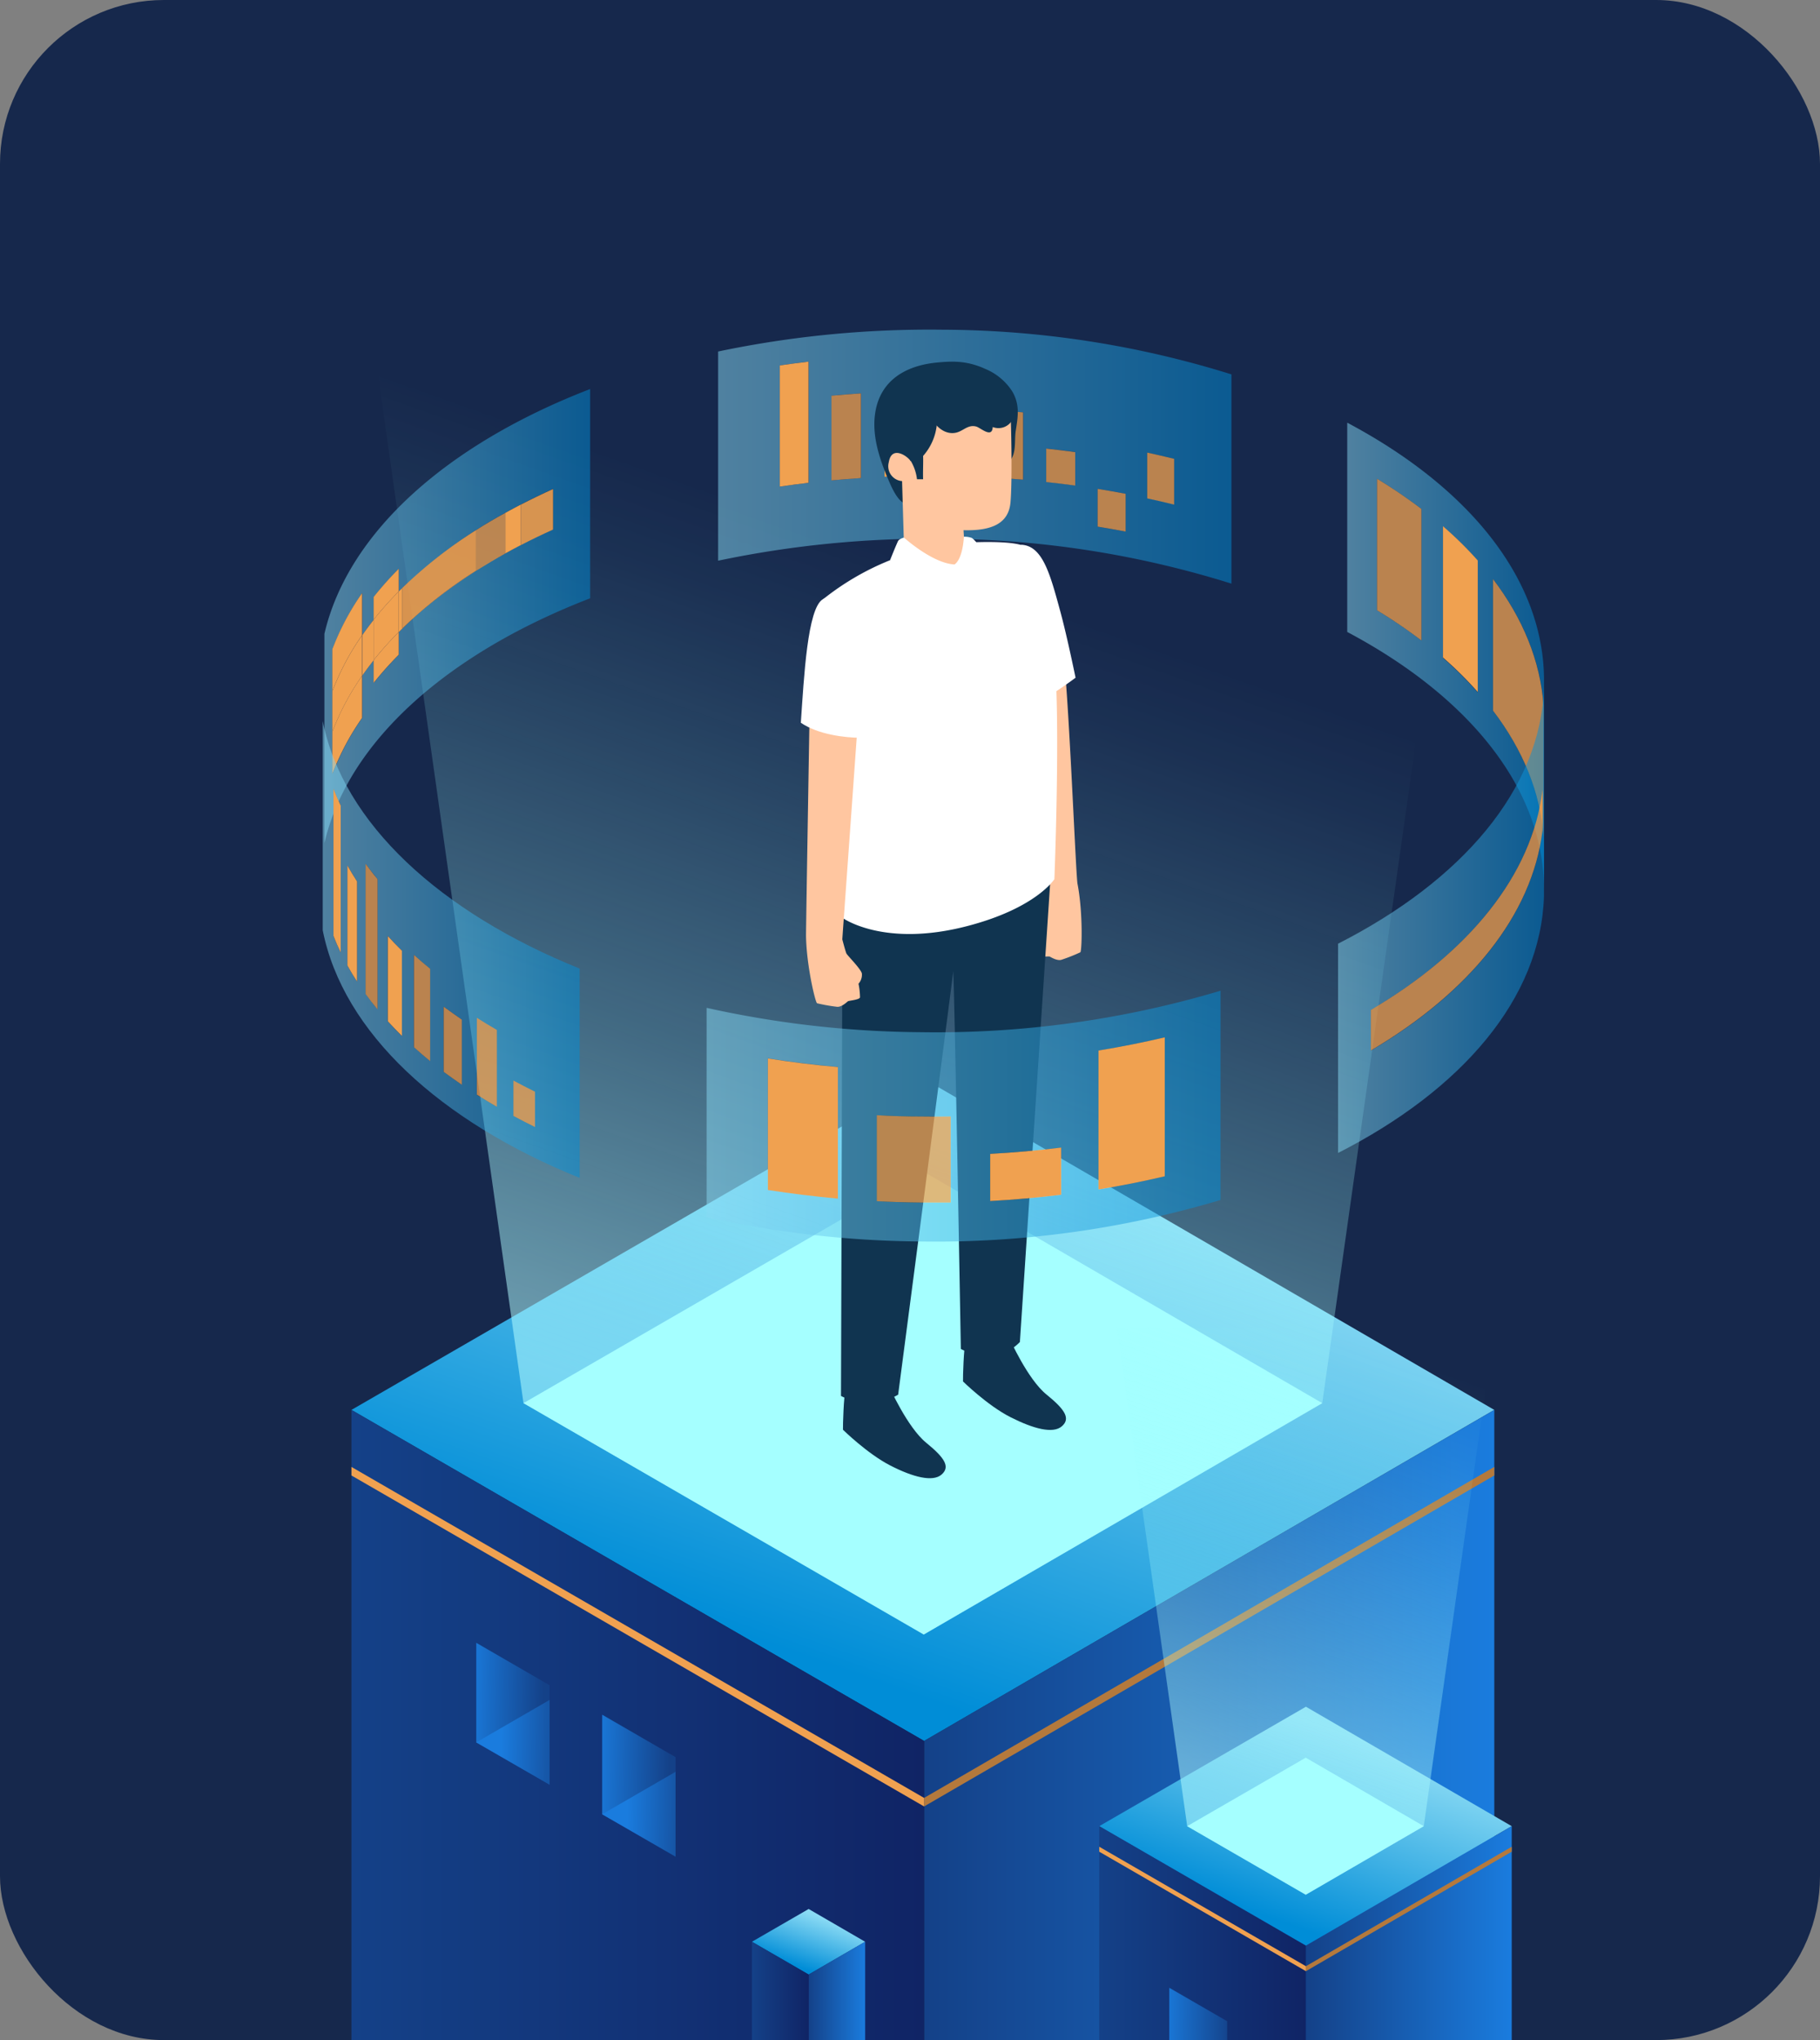 <svg xmlns="http://www.w3.org/2000/svg" xmlns:xlink="http://www.w3.org/1999/xlink" viewBox="0 0 422 473"><rect x="0" y="0" width="422" height="473" fill="#808080" stroke="none"/><defs><style>.cls-1{fill:none;}.cls-2{isolation:isolate;}.cls-3{opacity:0.1;}.cls-4{clip-path:url(#clip-path);}.cls-5{fill:#f5f5f5;}.cls-6{opacity:0.05;}.cls-7{clip-path:url(#clip-path-2);}.cls-8{clip-path:url(#clip-path-3);}.cls-30,.cls-50,.cls-9{opacity:0.56;mix-blend-mode:overlay;}.cls-9{fill:url(#linear-gradient);}.cls-10{fill:url(#New_Gradient_Swatch_2);}.cls-11{fill:url(#linear-gradient-2);}.cls-12{fill:url(#linear-gradient-3);}.cls-13{fill:#b4793c;}.cls-14,.cls-35,.cls-36{fill:#f0a150;}.cls-15{fill:url(#linear-gradient-4);}.cls-16{fill:url(#linear-gradient-5);}.cls-17{fill:url(#linear-gradient-6);}.cls-18{fill:url(#linear-gradient-7);}.cls-19{fill:url(#linear-gradient-8);}.cls-20{fill:url(#linear-gradient-9);}.cls-21{fill:#16284c;}.cls-22{clip-path:url(#clip-path-4);}.cls-23{fill:url(#New_Gradient_Swatch_2-2);}.cls-24{fill:url(#linear-gradient-10);}.cls-25{fill:url(#linear-gradient-11);}.cls-26{fill:url(#linear-gradient-12);}.cls-27{fill:url(#linear-gradient-13);}.cls-28{fill:url(#linear-gradient-14);}.cls-29{fill:url(#linear-gradient-15);}.cls-30{fill:url(#linear-gradient-16);}.cls-31{fill:#a5ffff;}.cls-32,.cls-33,.cls-34,.cls-40,.cls-41,.cls-42{opacity:0.5;}.cls-32{fill:url(#New_Gradient_Swatch_2-3);}.cls-33{fill:url(#New_Gradient_Swatch_2-4);}.cls-34{fill:url(#New_Gradient_Swatch_2-5);}.cls-35{opacity:0.88;}.cls-36{opacity:0.75;}.cls-37{fill:#103450;}.cls-38{fill:#ffc6a0;}.cls-39{fill:#fff;}.cls-40{fill:url(#New_Gradient_Swatch_2-6);}.cls-41{fill:url(#New_Gradient_Swatch_2-7);}.cls-42{fill:url(#New_Gradient_Swatch_2-8);}.cls-43{fill:url(#New_Gradient_Swatch_2-9);}.cls-44{fill:url(#linear-gradient-17);}.cls-45{fill:url(#linear-gradient-18);}.cls-46{fill:url(#linear-gradient-19);}.cls-47{fill:url(#New_Gradient_Swatch_2-10);}.cls-48{fill:url(#linear-gradient-20);}.cls-49{fill:url(#linear-gradient-21);}.cls-50{fill:url(#linear-gradient-22);}.cls-51{fill:url(#linear-gradient-23);}.cls-52{fill:url(#linear-gradient-24);}</style><clipPath id="clip-path"><rect id="Rectangle_44" data-name="Rectangle 44" class="cls-1" x="486.84" y="-688.66" width="1200" height="675"/></clipPath><clipPath id="clip-path-2"><rect class="cls-1" x="490.92" y="40.55" width="1200" height="1002.77"/></clipPath><clipPath id="clip-path-3"><rect id="Rectangle_14" data-name="Rectangle 14" class="cls-1" x="-3.36" y="-512.73" width="422" height="473" rx="38"/></clipPath><linearGradient id="linear-gradient" x1="-7198.44" y1="-344.72" x2="-7201.65" y2="114.36" gradientTransform="matrix(-1, 0, 0, 1, -6981.85, 0)" gradientUnits="userSpaceOnUse"><stop offset="0.04" stop-color="#93fffd" stop-opacity="0"/><stop offset="0.14" stop-color="#95fffd" stop-opacity="0.07"/><stop offset="0.33" stop-color="#9bfefe" stop-opacity="0.25"/><stop offset="0.61" stop-color="#a4fdfe" stop-opacity="0.54"/><stop offset="0.95" stop-color="#b0fbff" stop-opacity="0.94"/><stop offset="1" stop-color="#b2fbff"/></linearGradient><linearGradient id="New_Gradient_Swatch_2" x1="-7163.5" y1="-216.17" x2="-7236.06" y2="-10.99" gradientTransform="matrix(-1, 0, 0, 1, -6981.85, 0)" gradientUnits="userSpaceOnUse"><stop offset="0" stop-color="#89daf4"/><stop offset="1" stop-color="#008dd7"/></linearGradient><linearGradient id="linear-gradient-2" x1="-7199.34" y1="118.21" x2="-6971.58" y2="118.21" gradientTransform="matrix(-1, 0, 0, 1, -6981.85, 0)" gradientUnits="userSpaceOnUse"><stop offset="0" stop-color="#144188"/><stop offset="1" stop-color="#1a7cde"/></linearGradient><linearGradient id="linear-gradient-3" x1="-7428.1" y1="118.21" x2="-7199.34" y2="118.21" gradientTransform="matrix(-1, 0, 0, 1, -6981.85, 0)" gradientUnits="userSpaceOnUse"><stop offset="0" stop-color="#144188"/><stop offset="1" stop-color="#102465"/></linearGradient><linearGradient id="linear-gradient-4" x1="-7257.94" y1="41.77" x2="-7292.33" y2="91.78" xlink:href="#linear-gradient-2"/><linearGradient id="linear-gradient-5" x1="-7275.98" y1="29.9" x2="-7354.14" y2="43.18" gradientTransform="matrix(-1, 0, 0, 1, -6981.85, 0)" gradientUnits="userSpaceOnUse"><stop offset="0.15" stop-color="#144188"/><stop offset="1" stop-color="#1a7cde"/></linearGradient><linearGradient id="linear-gradient-6" x1="-7257.94" y1="112.19" x2="-7292.33" y2="162.21" xlink:href="#linear-gradient-2"/><linearGradient id="linear-gradient-7" x1="-7275.98" y1="100.32" x2="-7354.14" y2="113.6" xlink:href="#linear-gradient-5"/><linearGradient id="linear-gradient-8" x1="-7257.94" y1="182.61" x2="-7292.33" y2="232.63" xlink:href="#linear-gradient-2"/><linearGradient id="linear-gradient-9" x1="-7275.98" y1="170.74" x2="-7354.14" y2="184.03" xlink:href="#linear-gradient-5"/><clipPath id="clip-path-4"><rect id="Rectangle_24" data-name="Rectangle 24" class="cls-1" width="422" height="473" rx="38"/></clipPath><linearGradient id="New_Gradient_Swatch_2-2" x1="235.08" y1="267.25" x2="192.96" y2="386.35" gradientTransform="matrix(1, 0, 0, 1, 0, 0)" xlink:href="#New_Gradient_Swatch_2"/><linearGradient id="linear-gradient-10" x1="214.27" y1="462.99" x2="346.48" y2="462.99" gradientTransform="matrix(1, 0, 0, 1, 0, 0)" xlink:href="#linear-gradient-2"/><linearGradient id="linear-gradient-11" x1="81.49" y1="462.99" x2="214.27" y2="462.99" gradientTransform="matrix(1, 0, 0, 1, 0, 0)" xlink:href="#linear-gradient-3"/><linearGradient id="linear-gradient-12" x1="125.92" y1="397.49" x2="108.4" y2="397.14" gradientTransform="matrix(1, 0, 0, 1, 0, 0)" xlink:href="#linear-gradient-2"/><linearGradient id="linear-gradient-13" x1="133.28" y1="404.08" x2="116.21" y2="403.74" gradientTransform="matrix(1, 0, 0, 1, 0, 0)" xlink:href="#linear-gradient-2"/><linearGradient id="linear-gradient-14" x1="155.12" y1="414.16" x2="137.6" y2="413.81" gradientTransform="matrix(1, 0, 0, 1, 0, 0)" xlink:href="#linear-gradient-2"/><linearGradient id="linear-gradient-15" x1="162.48" y1="420.75" x2="145.41" y2="420.41" gradientTransform="matrix(1, 0, 0, 1, 0, 0)" xlink:href="#linear-gradient-2"/><linearGradient id="linear-gradient-16" x1="257.33" y1="-70.43" x2="121.18" y2="314.54" gradientUnits="userSpaceOnUse"><stop offset="0.5" stop-color="#93fffd" stop-opacity="0"/><stop offset="0.55" stop-color="#95fffd" stop-opacity="0.07"/><stop offset="0.65" stop-color="#9bfefe" stop-opacity="0.25"/><stop offset="0.8" stop-color="#a4fdfe" stop-opacity="0.54"/><stop offset="0.97" stop-color="#b0fbff" stop-opacity="0.94"/><stop offset="1" stop-color="#b2fbff"/></linearGradient><linearGradient id="New_Gradient_Swatch_2-3" x1="312.38" y1="152.18" x2="358.01" y2="152.18" gradientTransform="matrix(1, 0, 0, 1, 0, 0)" xlink:href="#New_Gradient_Swatch_2"/><linearGradient id="New_Gradient_Swatch_2-4" x1="166.51" y1="105.85" x2="285.53" y2="105.85" gradientTransform="matrix(1, 0, 0, 1, 0, 0)" xlink:href="#New_Gradient_Swatch_2"/><linearGradient id="New_Gradient_Swatch_2-5" x1="75.18" y1="142.84" x2="136.79" y2="142.84" gradientTransform="matrix(1, 0, 0, 1, 0, 0)" xlink:href="#New_Gradient_Swatch_2"/><linearGradient id="New_Gradient_Swatch_2-6" x1="74.83" y1="220.13" x2="134.41" y2="220.13" gradientTransform="matrix(1, 0, 0, 1, 0, 0)" xlink:href="#New_Gradient_Swatch_2"/><linearGradient id="New_Gradient_Swatch_2-7" x1="163.85" y1="258.77" x2="283.01" y2="258.77" gradientTransform="matrix(1, 0, 0, 1, 0, 0)" xlink:href="#New_Gradient_Swatch_2"/><linearGradient id="New_Gradient_Swatch_2-8" x1="310.24" y1="213.3" x2="357.99" y2="213.3" gradientTransform="matrix(1, 0, 0, 1, 0, 0)" xlink:href="#New_Gradient_Swatch_2"/><linearGradient id="New_Gradient_Swatch_2-9" x1="189.56" y1="444.29" x2="185.39" y2="456.09" gradientTransform="matrix(1, 0, 0, 1, 0, 0)" xlink:href="#New_Gradient_Swatch_2"/><linearGradient id="linear-gradient-17" x1="187.5" y1="582.36" x2="200.6" y2="582.36" gradientTransform="matrix(1, 0, 0, 1, 0, 0)" xlink:href="#linear-gradient-2"/><linearGradient id="linear-gradient-18" x1="174.35" y1="582.36" x2="187.5" y2="582.36" gradientTransform="matrix(1, 0, 0, 1, 0, 0)" xlink:href="#linear-gradient-3"/><linearGradient id="linear-gradient-19" x1="188.03" y1="490.75" x2="187.08" y2="640.74" gradientUnits="userSpaceOnUse"><stop offset="0" stop-color="#0276ce" stop-opacity="0"/><stop offset="0.06" stop-color="#0276ce" stop-opacity="0.16"/><stop offset="0.15" stop-color="#0276ce" stop-opacity="0.38"/><stop offset="0.25" stop-color="#0276ce" stop-opacity="0.57"/><stop offset="0.35" stop-color="#0276ce" stop-opacity="0.73"/><stop offset="0.45" stop-color="#0276ce" stop-opacity="0.85"/><stop offset="0.56" stop-color="#0276ce" stop-opacity="0.93"/><stop offset="0.68" stop-color="#0276ce" stop-opacity="0.98"/><stop offset="0.81" stop-color="#0276ce"/></linearGradient><linearGradient id="New_Gradient_Swatch_2-10" x1="310.31" y1="401.88" x2="295.11" y2="444.86" gradientTransform="matrix(1, 0, 0, 1, 0, 0)" xlink:href="#New_Gradient_Swatch_2"/><linearGradient id="linear-gradient-20" x1="302.8" y1="563.18" x2="350.52" y2="563.18" gradientTransform="matrix(1, 0, 0, 1, 0, 0)" xlink:href="#linear-gradient-2"/><linearGradient id="linear-gradient-21" x1="254.88" y1="563.18" x2="302.8" y2="563.18" gradientTransform="matrix(1, 0, 0, 1, 0, 0)" xlink:href="#linear-gradient-3"/><linearGradient id="linear-gradient-22" x1="315.54" y1="306.18" x2="275.21" y2="420.21" gradientTransform="matrix(1, 0, 0, 1, 0, 0)" xlink:href="#linear-gradient"/><linearGradient id="linear-gradient-23" x1="284.34" y1="538.62" x2="267.99" y2="538.3" gradientTransform="matrix(1, 0, 0, 1, 0, 0)" xlink:href="#linear-gradient-2"/><linearGradient id="linear-gradient-24" x1="301.73" y1="682.19" x2="302.95" y2="514.74" gradientUnits="userSpaceOnUse"><stop offset="0" stop-color="#0044ae"/><stop offset="0.18" stop-color="#0044ae" stop-opacity="0.76"/><stop offset="0.46" stop-color="#0044ae" stop-opacity="0.44"/><stop offset="0.7" stop-color="#0044ae" stop-opacity="0.2"/><stop offset="0.89" stop-color="#0044ae" stop-opacity="0.05"/><stop offset="1" stop-color="#0044ae" stop-opacity="0"/></linearGradient></defs><g class="cls-2"><g id="Banner"><g class="cls-3"><g class="cls-4"><g id="Group_2" data-name="Group 2"><g id="Group_1" data-name="Group 1"><path id="Path_5" data-name="Path 5" class="cls-5" d="M187-267.17a551.9,551.9,0,0,0,335.23,507L592.75,22.67C432.7-57.59,368-252.39,448.26-412.44S723.32-637.19,883.37-556.93s224.75,275,144.5,435.11A324.23,324.23,0,0,1,883.37,22.67l70.57,217.19c280-119.23,410.38-442.9,291.14-722.93S802.18-893.45,522.15-774.22A551.1,551.1,0,0,0,187-267.16Z"/><path id="Path_12" data-name="Path 12" class="cls-5" d="M91.49-218.55H-460.37A1202.26,1202.26,0,0,0-417.25,57.07L108.08-113.61A647.4,647.4,0,0,1,91.49-218.55Z"/><path id="Path_13" data-name="Path 13" class="cls-5" d="M405.06,289.22l-324.78,447a1185.67,1185.67,0,0,0,241,121.93L492,332.82A645.88,645.88,0,0,1,405.06,289.22Z"/><path id="Path_15" data-name="Path 15" class="cls-5" d="M138.07-21.08l-525.35,170.7A1186.45,1186.45,0,0,0-260.43,398.18L186.38,73.57A646,646,0,0,1,138.07-21.08Z"/><path id="Path_16" data-name="Path 16" class="cls-5" d="M243.61,152.18-203,476.68A1218.52,1218.52,0,0,0,1.26,679.56L325.63,233.11A651.19,651.19,0,0,1,243.61,152.18Z"/><path id="Path_21" data-name="Path 21" class="cls-5" d="M861.46,269.85,790.89,52.68l-30.55-94-22.25-68.43L715.87-41.41,685.28,52.74,614.73,269.88l-30.22,93L413.82,888.2a1213,1213,0,0,0,648.53,0L891.66,362.88Z"/></g></g></g></g><g id="Group_769" data-name="Group 769" class="cls-6"><g class="cls-7"><g id="Group_768" data-name="Group 768"><g id="Group_2-2" data-name="Group 2"><g id="Group_1-2" data-name="Group 1"><path id="Path_5-2" data-name="Path 5" d="M413.35,462.25a329.28,329.28,0,0,0,200,302.5l42.1-129.58c-95.49-47.88-134.09-164.1-86.21-259.6s164.11-134.08,259.6-86.2S962.94,453.47,915.06,549a193.47,193.47,0,0,1-86.21,86.2L871,764.76c167.07-71.14,244.84-264.25,173.7-431.32S780.41,88.6,613.33,159.74A328.79,328.79,0,0,0,413.35,462.25Z"/><path id="Path_7" data-name="Path 7" d="M595.34,104.29,493.48-209.15a707.29,707.29,0,0,0-148.29,75.68L538.86,133.1A385.27,385.27,0,0,1,595.34,104.29Z"/><path id="Path_14" data-name="Path 14" d="M366.27,370.62,52.85,268.79A716.83,716.83,0,0,0,27.12,433.23H356.39A386.51,386.51,0,0,1,366.27,370.62Z"/><path id="Path_19" data-name="Path 19" d="M413,259,146.43,65.3A707.13,707.13,0,0,0,70.75,213.6L384.18,315.44A385.72,385.72,0,0,1,413,259Z"/><path id="Path_20" data-name="Path 20" d="M492,167.24,298.36-99.23A723.42,723.42,0,0,0,180.67,18.45l266.47,193.6A390.26,390.26,0,0,1,492,167.24Z"/></g></g></g></g></g><g class="cls-8"><polygon class="cls-9" points="446.24 -395.38 446.24 105.34 217.49 237.55 -10.28 105.33 -10.28 -395.38 446.24 -395.38"/><g class="cls-2"><polygon class="cls-10" points="-10.28 -113.42 217.49 18.8 446.24 -113.42 217.49 -245.63 -10.28 -113.42"/><polygon class="cls-11" points="-10.28 -113.42 -10.28 217.62 217.49 349.84 217.49 18.8 -10.28 -113.42"/><polygon class="cls-12" points="217.49 18.8 217.49 349.84 446.24 217.62 446.24 -113.42 217.49 18.8"/></g><polygon class="cls-13" points="217.49 43.83 -10.28 -88.39 -10.28 -90.65 217.49 41.57 217.49 43.83"/><polygon class="cls-14" points="446.24 -88.39 217.49 43.83 217.49 41.57 446.24 -90.65 446.24 -88.39"/><polygon class="cls-15" points="245.71 112.14 245.71 64.86 335.18 13.15 335.18 60.43 245.71 112.14"/><polygon class="cls-16" points="334.96 13.28 335.18 13.4 335.18 60.43 294.27 36.79 334.96 13.28"/><polygon class="cls-17" points="245.71 182.56 245.71 135.28 335.18 83.57 335.18 130.86 245.71 182.56"/><polygon class="cls-18" points="334.96 83.7 335.18 83.83 335.18 130.86 294.27 107.21 334.96 83.7"/><polygon class="cls-19" points="245.71 252.99 245.71 205.7 335.18 153.99 335.18 201.28 245.71 252.99"/><polygon class="cls-20" points="334.96 154.12 335.18 154.25 335.18 201.28 294.27 177.64 334.96 154.12"/></g><rect id="Rectangle_24-2" data-name="Rectangle 24" class="cls-21" width="422" height="473" rx="38"/><g class="cls-22"><g class="cls-2"><polygon class="cls-23" points="346.48 326.89 214.27 403.64 81.49 326.89 214.27 250.15 346.48 326.89"/><polygon class="cls-24" points="346.48 326.89 346.48 522.34 214.27 599.09 214.27 403.64 346.48 326.89"/><polygon class="cls-25" points="214.27 403.64 214.27 599.09 81.49 522.34 81.49 326.89 214.27 403.64"/></g><polygon class="cls-13" points="214.27 418.83 346.48 342.09 346.48 340.11 214.27 416.85 214.27 418.83"/><polygon class="cls-14" points="81.49 342.09 214.27 418.83 214.27 416.85 81.49 340.11 81.49 342.09"/><polygon class="cls-26" points="127.44 390.73 110.43 380.89 110.43 403.97 127.44 413.8 127.44 390.73"/><polygon class="cls-27" points="110.43 403.97 127.44 413.8 127.44 394.13 110.43 403.97"/><polygon class="cls-28" points="156.64 407.4 139.63 397.56 139.63 420.64 156.64 430.47 156.64 407.4"/><polygon class="cls-29" points="139.63 420.64 156.64 430.47 156.64 410.8 139.63 420.64"/><polygon class="cls-30" points="66.18 -65 121.38 325.32 214.19 378.96 306.59 325.32 361.79 -65 66.18 -65"/><polygon class="cls-31" points="271.61 326.73 214.11 360.1 156.36 326.73 214.11 293.35 271.61 326.73"/><polygon class="cls-31" points="306.59 325.32 214.19 378.96 121.38 325.32 214.19 271.68 306.59 325.32"/><path class="cls-32" d="M357.9,194.12v-30.5c-.7-10.39-4.82-20.3-11.72-29.36v30.5c6.9,9.06,11,19,11.72,29.36Zm-15.25-33.64V130a86.79,86.79,0,0,0-8.07-7.95v30.49a86.87,86.87,0,0,1,8.07,8Zm-13.07-12V118a118.74,118.74,0,0,0-10.29-7v30.5a116.53,116.53,0,0,1,10.29,7Zm-17.2-1.92V98c28.1,14.91,45.63,36.22,45.63,59.81v48.52c0-23.59-17.53-44.9-45.63-59.81Z"/><path class="cls-33" d="M261,123.25v-8.76c-2.14-.41-4.31-.8-6.5-1.15v8.76c2.19.35,4.36.74,6.5,1.15Zm-11.69-10.69v-7.75c-2.22-.31-4.46-.58-6.73-.83v7.76c2.27.24,4.51.52,6.73.82ZM272.25,117V106.38q-3.09-.76-6.25-1.45V115.5q3.17.69,6.25,1.45Zm-35-5.74V95.61q-3.43-.3-6.92-.5v15.61c2.32.13,4.63.3,6.92.49Zm-25.11-.88V94.73c-2.36,0-4.69.1-7,.2v15.61c2.33-.1,4.66-.17,7-.21Zm-12.48.51V91.21c-2.29.15-4.58.33-6.84.54v19.63c2.26-.21,4.55-.39,6.84-.54Zm25.15-.38V88c-2.1-.08-4.21-.12-6.34-.15h-.75v22.45h.75q3.19,0,6.34.14Zm-37.31,1.48V83.85q-3.36.41-6.66.88v28.09c2.2-.32,4.42-.62,6.66-.88Zm-21-30.49a238.89,238.89,0,0,1,51.93-5.06A227.16,227.16,0,0,1,285.53,86.8v48.52a227.16,227.16,0,0,0-67.09-10.41A238.89,238.89,0,0,0,166.51,130V81.45Z"/><path class="cls-34" d="M84,147.26V137.5a59.1,59.1,0,0,0-6.9,13v28.93a59.55,59.55,0,0,1,6.9-13v-9.77q1.26-1.82,2.67-3.59v5.27a78.49,78.49,0,0,1,5.83-6.54v-5.27c9.16-9.21,21.35-17.29,35.78-23.8v-9.4q-3.86,1.74-7.49,3.62c-1.21.63-2.4,1.27-3.58,1.92a111.34,111.34,0,0,0-23.88,17.44l-.83.82v-5.27a80.24,80.24,0,0,0-5.83,6.55v5.27q-1.41,1.77-2.67,3.58Zm-8.78-.3c5.51-23.68,28.71-44.07,61.61-56.76v48.52c-32.9,12.69-56.1,33.08-61.61,56.76V147Z"/><path class="cls-14" d="M92.46,137.13l.83-.82v9.4a104.51,104.51,0,0,1,17.09-13.4c2.18-1.39,4.45-2.74,6.79-4v-9.4c1.18-.65,2.37-1.29,3.58-1.92v9.4q3.63-1.87,7.49-3.62v0c-14.43,6.51-26.62,14.59-35.78,23.8v-9.4ZM84,147.26q1.26-1.81,2.67-3.58v9.39q-1.41,1.77-2.67,3.59v-9.4Z"/><path class="cls-35" d="M120.75,117q3.63-1.87,7.49-3.62v9.4q-3.86,1.74-7.49,3.62V117Z"/><path class="cls-35" d="M93.29,136.31a105.05,105.05,0,0,1,17.09-13.4v9.4a104.51,104.51,0,0,0-17.09,13.4v-9.4Z"/><path class="cls-36" d="M110.38,122.91c2.18-1.39,4.45-2.73,6.79-4v9.4c-2.34,1.3-4.61,2.65-6.79,4v-9.4Z"/><path class="cls-14" d="M77.06,150.51a59.1,59.1,0,0,1,6.9-13v9.76a59.39,59.39,0,0,0-6.9,13v9.4a59.39,59.39,0,0,1,6.9-13v9.77a59.55,59.55,0,0,0-6.9,13V150.51Z"/><path class="cls-14" d="M77.06,160.28a59.39,59.39,0,0,1,6.9-13v9.4a59.39,59.39,0,0,0-6.9,13v-9.4Z"/><path class="cls-14" d="M86.63,153.07a78.49,78.49,0,0,1,5.83-6.54v5.27a78.49,78.49,0,0,0-5.83,6.54v-5.27Zm0-14.66a80.24,80.24,0,0,1,5.83-6.55v5.27a78.6,78.6,0,0,0-5.83,6.55v-5.27Z"/><path class="cls-14" d="M86.63,143.68a78.6,78.6,0,0,1,5.83-6.55v9.4a78.49,78.49,0,0,0-5.83,6.54v-9.39Z"/><path class="cls-36" d="M346.18,134.26c6.9,9.06,11,19,11.72,29.36v30.5c-.7-10.39-4.82-20.3-11.72-29.36v-30.5Z"/><path class="cls-14" d="M334.58,122a86.79,86.79,0,0,1,8.07,7.95v30.5a86.87,86.87,0,0,0-8.07-8V122Z"/><path class="cls-36" d="M319.29,111a118.74,118.74,0,0,1,10.29,7v30.5a116.53,116.53,0,0,0-10.29-7V111Z"/><path class="cls-36" d="M266,104.93q3.17.69,6.25,1.45V117q-3.09-.77-6.25-1.45V104.93Z"/><path class="cls-36" d="M254.5,113.34c2.19.35,4.36.74,6.5,1.15v8.76c-2.14-.41-4.31-.8-6.5-1.15v-8.76Z"/><path class="cls-36" d="M242.58,104c2.27.25,4.51.52,6.73.83v7.75c-2.22-.3-4.46-.58-6.73-.82V104Z"/><path class="cls-36" d="M230.3,95.11q3.48.19,6.92.5v15.6c-2.29-.19-4.6-.36-6.92-.49V95.11Z"/><path class="cls-36" d="M217.69,87.86h.75c2.13,0,4.24.07,6.34.15v22.45q-3.15-.1-6.34-.14h-.75V87.86Z"/><path class="cls-14" d="M205.09,94.93c2.33-.1,4.66-.17,7-.2v15.6c-2.36,0-4.69.11-7,.21V94.93Z"/><path class="cls-36" d="M192.79,91.75c2.26-.21,4.55-.39,6.84-.54v19.63c-2.29.15-4.58.33-6.84.54V91.75Z"/><path class="cls-14" d="M180.81,84.73q3.3-.48,6.66-.88v28.09c-2.24.26-4.46.56-6.66.88V84.73Z"/><path class="cls-37" d="M198.59,321.49s-2.15.27-2.55,1.1-.62,7.93-.58,8.9c0,0,5.66,5.56,10.95,8.28s9.87,3.89,11.91,2.11.78-3.84-3.57-7.38-8.56-13-8.56-13Z"/><path class="cls-37" d="M226.42,310.3s-2.15.27-2.55,1.1-.62,7.92-.58,8.89c0,0,5.66,5.57,11,8.28s9.87,3.9,11.92,2.12.78-3.85-3.58-7.38-8.56-13-8.56-13Z"/><path class="cls-38" d="M241.78,207.45s-.16,2.82-.27,3.36-2.53,4.12-2.58,5.31a3.13,3.13,0,0,0,1.24,2.17,15.94,15.94,0,0,0,.3,3.17c.26.54,2.68.2,2.94.33s1.81,1.12,2.84.69a39.82,39.82,0,0,0,4.25-1.69c.36-.37.63-9.17-.66-15.88-.44-2.25-2.44-54.37-3.64-54C243.81,151.7,241.78,207.45,241.78,207.45Z"/><path class="cls-39" d="M249.39,157.13C248.32,152,247,146,245.88,141.87c-2.37-8.68-4.1-15.42-9.16-15.57L235,155.75s.55,4.44,1.48,9.47A93.83,93.83,0,0,0,249.39,157.13Z"/><path class="cls-37" d="M195.34,212.75,195,323.65a13.64,13.64,0,0,0,13.25-.29s12.55-95.8,12.76-98.08c.2-2.1,1.78,87.47,1.78,87.47s7.77,4.46,13.69-1.6l7-106.1Z"/><path class="cls-39" d="M206.39,129.88A61.63,61.63,0,0,0,190.77,139l4.57,73.8s9.55,7,29.06,1.88c15.9-4.16,20.08-10.85,20.08-10.85s1.45-36.27,0-51.61a68.6,68.6,0,0,0-7.73-25.87c-3.46-1-11.11-.61-11.11-.61Z"/><path class="cls-37" d="M226.94,84.91c-3.4-1.22-6.24-1.21-10-.82-7,.74-12.84,4.13-14,11.6-.88,5.63,1.22,11.39,3.45,16.47,2.95,6.73,5,4.28,5,4.28l17.09-6.89c1.57-.63,3.95-1.1,5.26-2.25,2.09-1.83,1.4-5,1.78-7.42.51-3.27,1-6-.79-9.1a13.63,13.63,0,0,0-6.38-5.29C227.89,85.27,227.41,85.08,226.94,84.91Z"/><path class="cls-38" d="M209.6,126.32l-.44-14.78a3.45,3.45,0,0,1-3.08-4.35c.64-4.07,4.45-1.4,5.12-.2,0,0,.86-14,8.28-15.37s14.63.25,14.82,3.87.43,16.25,0,21-4.11,6.62-10.89,6.44l.46,7.6s-3.4,2.49-12.91.17Z"/><path class="cls-39" d="M223.5,124.44a5.05,5.05,0,0,1,1.81.27c.51.28,3.22,3,3.29,6a21.57,21.57,0,0,1-1.15,6.42l-6.16-5.55-3.87,7.48a15.86,15.86,0,0,1-5.72-3,21.55,21.55,0,0,1-5.31-6.21c1.06-2.7,1.79-4.31,1.79-4.31.25-.62,1.42-.9,1.42-.9s6.55,5.94,11.69,6.23C221.29,130.9,223.13,130.05,223.5,124.44Z"/><path class="cls-38" d="M195.3,217.79s.72,2.73.94,3.24,3.31,3.52,3.6,4.67a3.12,3.12,0,0,1-.78,2.38,16.47,16.47,0,0,1,.35,3.17c-.15.57-2.59.73-2.82.91s-1.55,1.47-2.64,1.25a39.07,39.07,0,0,1-4.5-.8c-.43-.29-2.47-8.85-2.56-15.69,0-2.56.86-53.76.86-53.76.71.17,11.16,4.17,11.16,4.17Z"/><path class="cls-39" d="M199.54,171.05c.14-6.49.39-13.54.31-15.25-.28-5.8-.28-22.13-9.08-16.85-3.55,2.13-4.35,18-5.08,28.62C189.68,170.31,195.93,171.05,199.54,171.05Z"/><path class="cls-37" d="M234.74,97.35a5.21,5.21,0,0,0-.4-5.18,9.85,9.85,0,0,0-4.16-3.41c-4.06-2-15.44-4.11-15.75,2.95-.16,3.52,2.88,9.37,7.08,8.64,1.81-.32,2.87-2,4.86-1.45,1,.28,3.68,2.82,3.81.11A3.68,3.68,0,0,0,234.74,97.35Z"/><path class="cls-37" d="M208.83,104.11a10.76,10.76,0,0,1,3.79,7l1.42,0c-.07-1.87.06-3.53,0-5.4a12.93,12.93,0,0,0,3-11.08c-.35-1.59-1.3-3.35-2.92-3.5s-2.87,1.44-3.57,2.93A18.69,18.69,0,0,0,208.83,104.11Z"/><path class="cls-40" d="M119,258.73v-8.2q2.46,1.32,5,2.58v8.19q-2.56-1.24-5-2.57Zm-16.15-10.24V233.38c1.37,1,2.77,2,4.22,3v15.11c-1.45-1-2.85-2-4.22-3Zm7.7,5.31V236q2.27,1.44,4.64,2.81v17.82q-2.37-1.37-4.64-2.81Zm-20.65-17V217q1.58,1.72,3.28,3.41V240.2q-1.71-1.68-3.28-3.41Zm6.06,6V221.39c1.21,1.09,2.46,2.17,3.76,3.22V246c-1.3-1.06-2.55-2.13-3.76-3.23ZM80.55,223.86V200.64c.69,1.25,1.44,2.5,2.24,3.73v23.22c-.8-1.23-1.55-2.48-2.24-3.73Zm4.21,6.6V200.25c.88,1.21,1.8,2.4,2.78,3.58V234c-1-1.18-1.9-2.37-2.78-3.58ZM77.32,217V182.89q.77,2,1.68,3.87v34.11c-.61-1.27-1.17-2.56-1.68-3.86Zm57.09,7.57C102,211.5,79.53,190.84,74.83,167.17v48.52C79.53,239.36,102,260,134.41,273.1V224.58Z"/><path class="cls-41" d="M229.59,278.47V267.53q8.39-.46,16.46-1.46V277q-8.07,1-16.46,1.46Zm-26.24,0V258.58q5,.26,10.13.3,3.5,0,7,0V278.8q-3.47.06-7,0c-3.41,0-6.79-.14-10.13-.31Zm-25.3-2.61v-30.5q7.94,1.26,16.23,2v30.5q-8.29-.73-16.23-2Zm76.65-.13V243.57q7.88-1.27,15.37-3.06v32.21q-7.49,1.77-15.37,3.06ZM283,229.7a230.43,230.43,0,0,1-69.53,9.62,236.28,236.28,0,0,1-49.63-5.65v48.52a236.28,236.28,0,0,0,49.63,5.65A230.43,230.43,0,0,0,283,278.22V229.7Z"/><path class="cls-42" d="M317.87,243.58v-9.4c22.64-13.37,37.38-31.2,39.79-51v9.4c-2.41,19.83-17.15,37.66-39.79,51ZM358,207.8V159.28c-.72,23.73-19.07,44.91-47.75,59.52v48.52c28.68-14.61,47-35.79,47.75-59.52Z"/><path class="cls-36" d="M357.66,183.15c-2.41,19.83-17.15,37.66-39.79,51v9.4c22.64-13.37,37.38-31.2,39.79-51v-9.4Z"/><path class="cls-14" d="M194.28,247.4q-8.29-.72-16.23-2v30.5q7.94,1.24,16.23,2V247.4Z"/><path class="cls-14" d="M246.05,266.07q-8.07,1-16.46,1.46v10.94Q238,278,246.05,277V266.07Z"/><path class="cls-14" d="M270.07,240.51q-7.49,1.77-15.37,3.06v32.21q7.88-1.29,15.37-3.06V240.51Z"/><path class="cls-36" d="M220.44,258.86q-3.47.06-7,0-5.11,0-10.13-.3v19.94c3.34.17,6.72.28,10.13.31q3.5,0,7,0V258.86Z"/><path class="cls-14" d="M79,186.76q-.91-1.92-1.68-3.87V217c.51,1.3,1.07,2.59,1.68,3.86V186.76Z"/><path class="cls-14" d="M82.79,204.37c-.8-1.23-1.55-2.48-2.24-3.73v23.22c.69,1.25,1.44,2.5,2.24,3.73V204.37Z"/><path class="cls-36" d="M87.54,203.83c-1-1.18-1.9-2.37-2.78-3.58v30.21c.88,1.21,1.8,2.4,2.78,3.58V203.83Z"/><path class="cls-14" d="M93.2,220.43q-1.71-1.68-3.28-3.41v19.77q1.58,1.72,3.28,3.41V220.43Z"/><path class="cls-36" d="M99.74,224.61c-1.3-1.05-2.55-2.13-3.76-3.22V242.8c1.21,1.1,2.46,2.17,3.76,3.23V224.61Z"/><path class="cls-36" d="M107.09,236.4c-1.45-1-2.85-2-4.22-3v15.11c1.37,1,2.77,2,4.22,3V236.4Z"/><path class="cls-36" d="M115.21,238.79q-2.37-1.36-4.64-2.81V253.8q2.27,1.44,4.64,2.81V238.79Z"/><path class="cls-36" d="M124.05,253.11q-2.56-1.26-5-2.58v8.2q2.46,1.32,5,2.57v-8.19Z"/><g class="cls-2"><polygon class="cls-43" points="200.6 450.2 187.5 457.8 174.35 450.2 187.5 442.6 200.6 450.2"/><polygon class="cls-44" points="200.6 450.2 200.6 706.93 187.5 714.53 187.5 457.8 200.6 450.2"/><polygon class="cls-45" points="187.5 457.8 187.5 714.53 174.35 706.93 174.35 450.2 187.5 457.8"/></g><polygon class="cls-46" points="187.5 442.6 174.35 450.2 174.35 706.93 187.5 714.53 200.6 706.93 200.6 450.2 187.5 442.6"/><g class="cls-2"><polygon class="cls-47" points="350.52 423.4 302.8 451.1 254.88 423.4 302.8 395.71 350.52 423.4"/><polygon class="cls-48" points="350.52 423.4 350.52 675.25 302.8 702.95 302.8 451.1 350.52 423.4"/><polygon class="cls-49" points="302.8 451.1 302.8 702.95 254.88 675.25 254.88 423.4 302.8 451.1"/></g><polygon class="cls-13" points="302.8 457.02 350.52 429.32 350.52 428.17 302.8 455.87 302.8 457.02"/><polygon class="cls-14" points="254.88 429.32 302.8 457.02 302.8 455.87 254.88 428.17 254.88 429.32"/><polygon class="cls-50" points="258.92 307.79 275.27 423.4 302.76 439.29 330.13 423.4 346.48 307.79 258.92 307.79"/><polygon class="cls-31" points="330.13 423.4 302.76 439.29 275.27 423.4 302.76 407.52 330.13 423.4"/><polygon class="cls-51" points="284.53 468.62 271.12 460.87 271.12 608.36 284.53 616.11 284.53 468.62"/><polygon class="cls-52" points="302.8 451.1 254.88 423.4 254.88 675.25 302.8 702.95 350.52 675.25 350.52 423.4 302.8 451.1"/></g></g></g></svg>